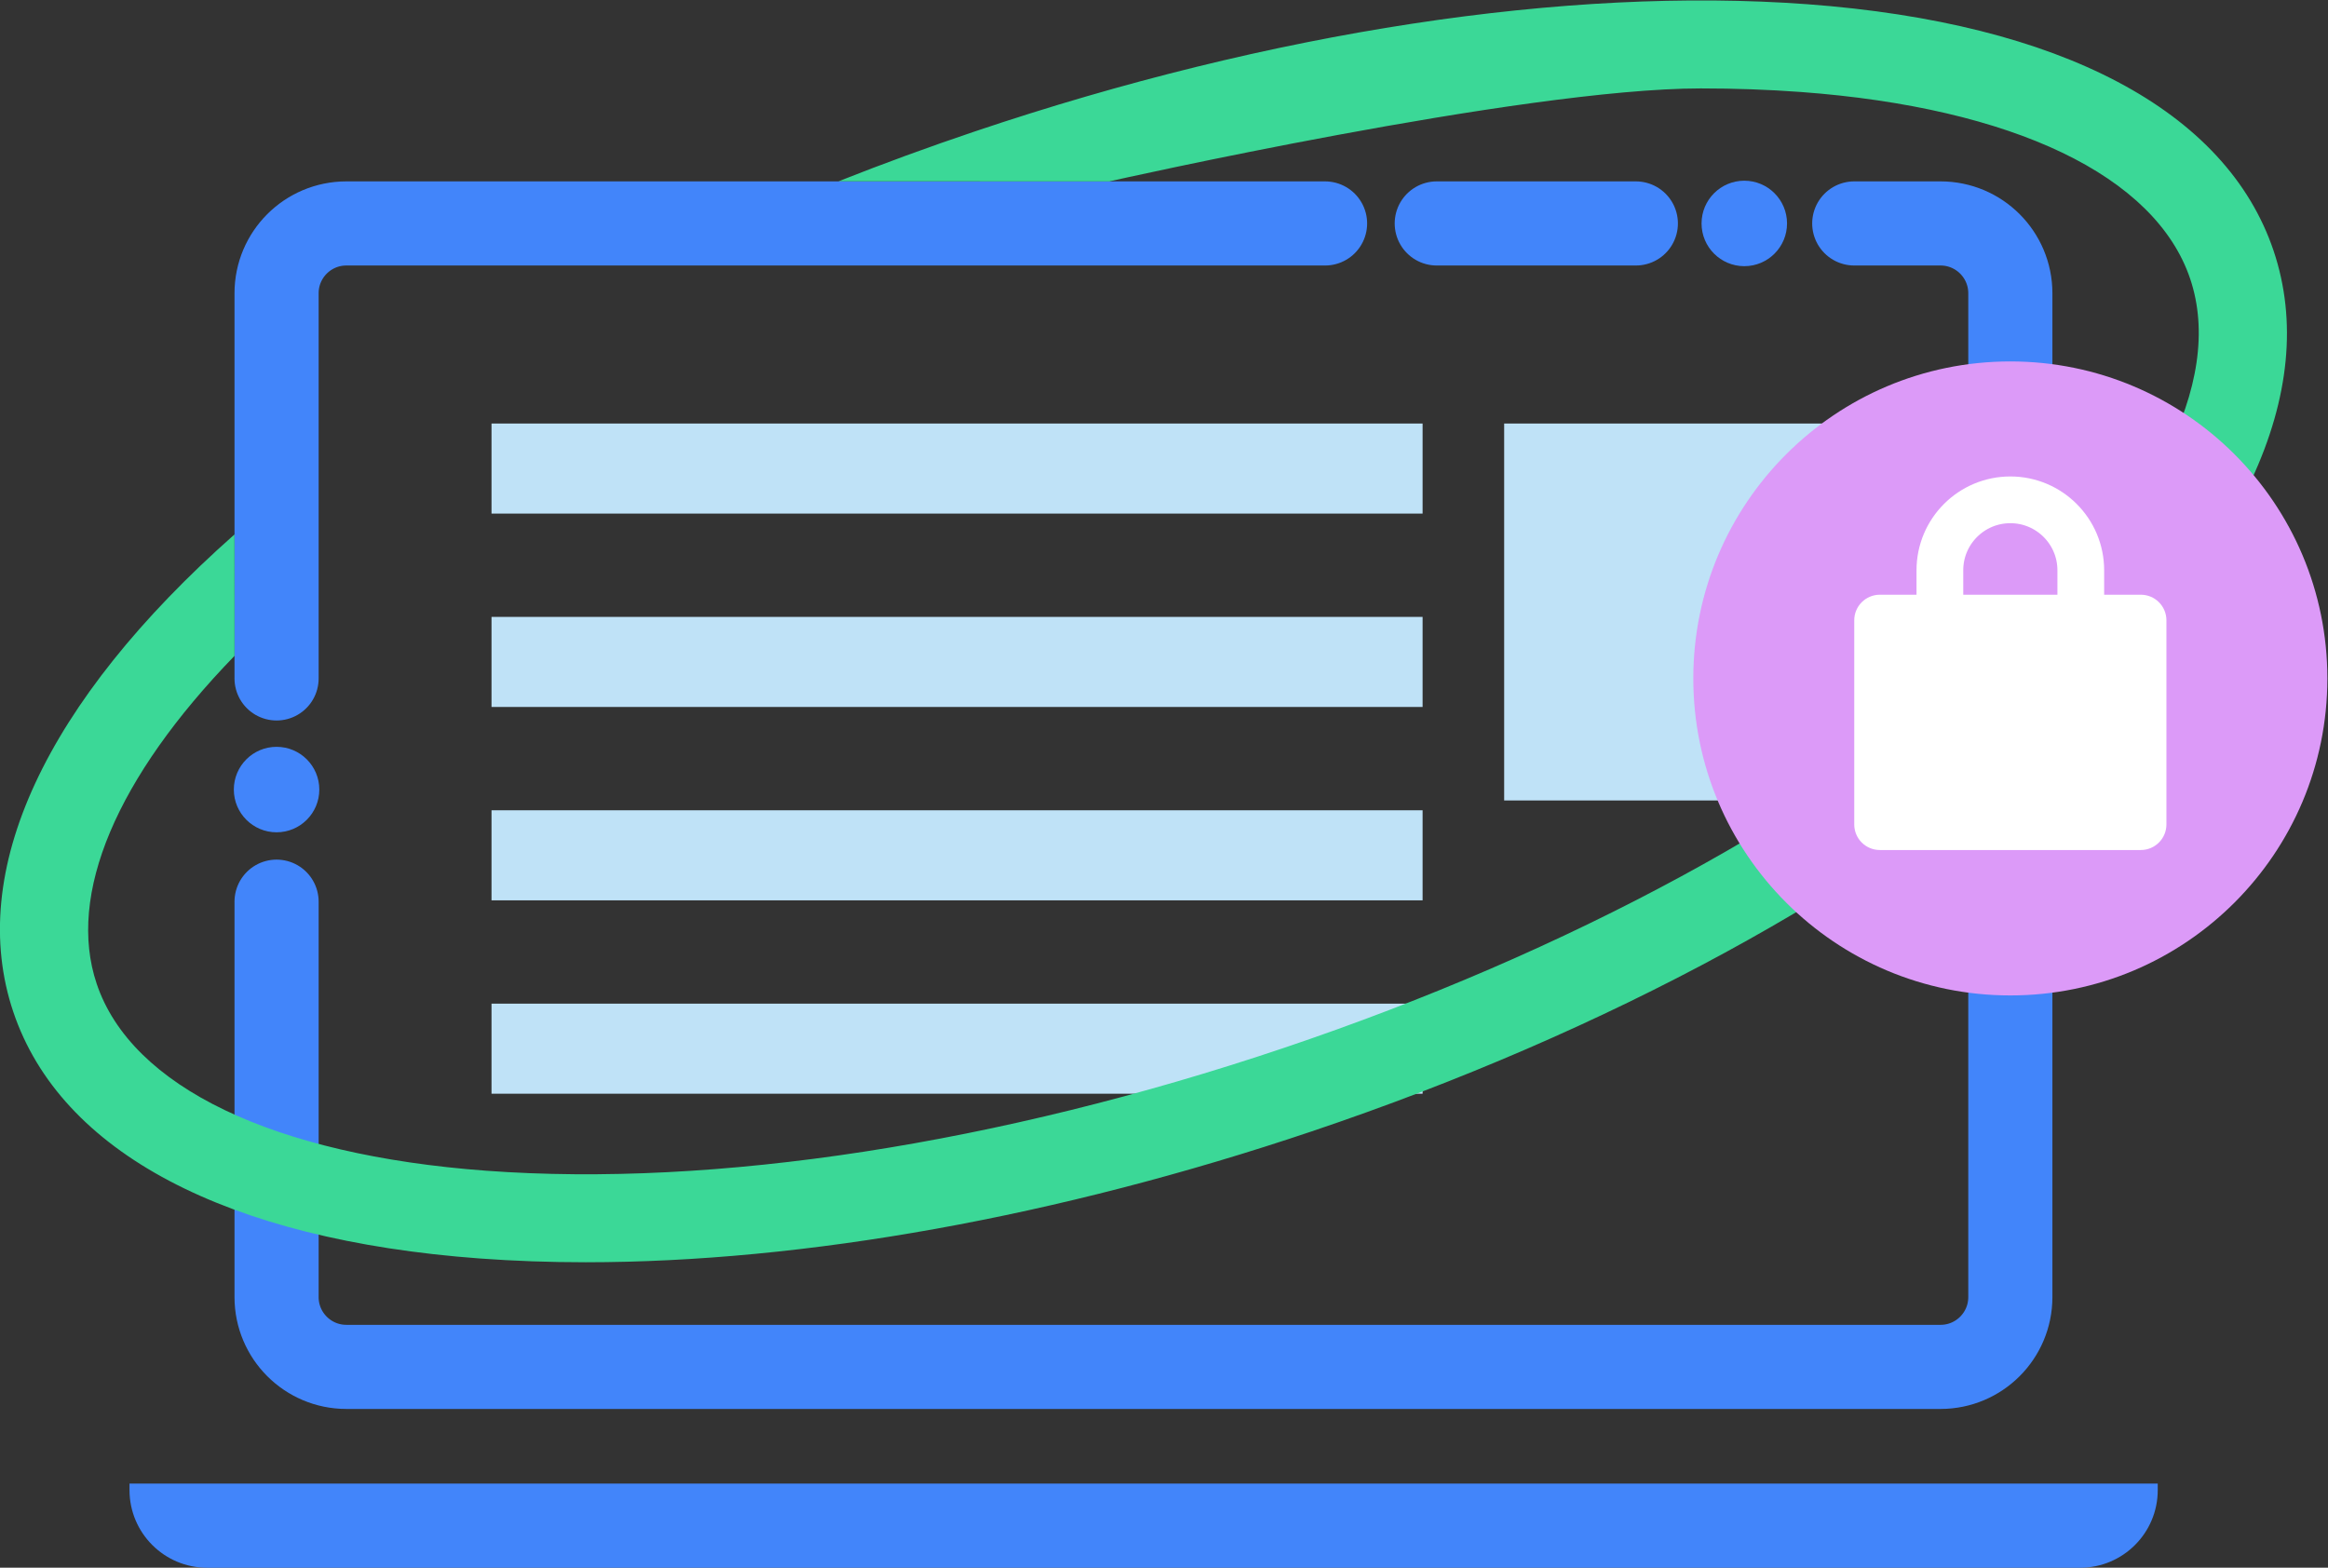 <?xml version="1.0" encoding="UTF-8" standalone="no"?>
<!-- Created with Inkscape (http://www.inkscape.org/) -->

<svg
   version="1.1"
   id="svg592"
   xml:space="preserve"
   width="928.341"
   height="625.205"
   viewBox="0 0 928.341 625.205"
   sodipodi:docname="Privacy Protection.svg"
   inkscape:version="1.1.2 (0a00cf5339, 2022-02-04)"
   xmlns:inkscape="http://www.inkscape.org/namespaces/inkscape"
   xmlns:sodipodi="http://sodipodi.sourceforge.net/DTD/sodipodi-0.dtd"
   xmlns="http://www.w3.org/2000/svg"
   xmlns:svg="http://www.w3.org/2000/svg"><rect x="0" y="0" width="928.341" height="625.205" fill="#333333" stroke="none"/><defs
     id="defs596"><clipPath
       clipPathUnits="userSpaceOnUse"
       id="clipPath606"><path
         d="M 0,600 H 800 V 0 H 0 Z"
         id="path604" /></clipPath></defs><sodipodi:namedview
     id="namedview594"
     pagecolor="#ffffff"
     bordercolor="#666666"
     borderopacity="1.0"
     inkscape:pageshadow="2"
     inkscape:pageopacity="0.0"
     inkscape:pagecheckerboard="0"
     showgrid="false"
     inkscape:zoom="1.09125"
     inkscape:cx="457.73196"
     inkscape:cy="310.19473"
     inkscape:window-width="2560"
     inkscape:window-height="1371"
     inkscape:window-x="0"
     inkscape:window-y="32"
     inkscape:window-maximized="1"
     inkscape:current-layer="g598" /><g
     id="g598"
     inkscape:groupmode="layer"
     inkscape:label="Privacy Protection"
     transform="matrix(1.333,0,0,-1.333,-76.222,710.251)"><g
       id="g600"><g
           id="g608"
           transform="translate(611.886,465.972)"><path
             d="m 0,0 h 25.812 c 11.533,0 20.882,-9.349 20.882,-20.882 v -300.333 c 0,-11.533 -9.349,-20.882 -20.882,-20.882 h -476.899 c -11.532,0 -20.882,9.349 -20.882,20.882 v 118.302"
             style="fill:none;stroke:#4285fa;stroke-width:25.168;stroke-linecap:round;stroke-linejoin:round;stroke-miterlimit:10;stroke-dasharray:none;stroke-opacity:1"
             id="path610" /></g><g
           id="g612"
           transform="translate(486.989,465.972)"><path
             d="M 0,0 H 59.56"
             style="fill:#ffffff;fill-opacity:1;fill-rule:nonzero;stroke:#4285fa;stroke-width:25.168;stroke-linecap:round;stroke-linejoin:round;stroke-miterlimit:10;stroke-dasharray:none;stroke-opacity:1"
             id="path614" /></g><g
           id="g616"
           transform="translate(139.918,329.849)"><path
             d="m 0,0 v 115.241 c 0,11.532 9.349,20.881 20.882,20.881 h 292.776"
             style="fill:none;stroke:#4285fa;stroke-width:25.168;stroke-linecap:round;stroke-linejoin:round;stroke-miterlimit:10;stroke-dasharray:none;stroke-opacity:1"
             id="path618" /></g><path
           d="m 619.925,293.338 h -112.77 v 112.77 h 112.77 z"
           style="fill:#bfe2f7;fill-opacity:1;fill-rule:nonzero;stroke:none"
           id="path620" /><path
           d="M 482.753,379.165 H 204.221 v 26.944 h 278.532 z"
           style="fill:#bfe2f7;fill-opacity:1;fill-rule:nonzero;stroke:none"
           id="path622" /><path
           d="M 482.753,321.311 H 204.221 v 26.944 h 278.532 z"
           style="fill:#bfe2f7;fill-opacity:1;fill-rule:nonzero;stroke:none"
           id="path624" /><path
           d="M 482.753,263.458 H 204.221 v 26.944 h 278.532 z"
           style="fill:#bfe2f7;fill-opacity:1;fill-rule:nonzero;stroke:none"
           id="path626" /><path
           d="M 482.753,205.604 H 204.221 v 26.944 h 278.532 z"
           style="fill:#bfe2f7;fill-opacity:1;fill-rule:nonzero;stroke:none"
           id="path628" /><g
           id="g630"
           transform="translate(127.335,336.6)"><path
             d="m 0,0 c -35.283,-36.374 -50.219,-71.416 -41.221,-98.132 10.383,-30.829 52.852,-51.205 116.517,-55.905 68.512,-5.055 153.247,7.989 238.595,36.734 85.349,28.746 160.712,69.621 212.204,115.096 47.85,42.258 69.338,84.175 58.955,115.004 -10.384,30.829 -52.853,51.206 -116.518,55.905 -9.659,0.714 -19.643,1.067 -29.904,1.067 -53.468,0 -176.917,-27.812 -176.917,-27.812 l -81.036,0.013 c 13.336,5.279 26.974,10.271 40.858,14.948 88.599,29.84 177.004,43.35 248.937,38.04 75.843,-5.599 125.395,-31.793 139.529,-73.758 14.134,-41.965 -9.475,-92.799 -66.477,-143.14 -54.062,-47.744 -132.629,-90.472 -221.227,-120.312 -75.977,-25.589 -151.823,-39.171 -217.25,-39.171 -10.868,0 -21.44,0.375 -31.687,1.131 -75.843,5.599 -125.394,31.793 -139.528,73.757 -14.108,41.889 9.389,92.617 66.169,142.868 z"
             style="fill:#3bd897;fill-opacity:1;fill-rule:nonzero;stroke:none"
             id="path632" /></g><g
           id="g634"
           transform="translate(753.422,329.849)"><path
             d="m 0,0 c 0,-52.379 -42.462,-94.841 -94.841,-94.841 -52.38,0 -94.842,42.462 -94.842,94.841 0,52.379 42.462,94.841 94.842,94.841 C -42.462,94.841 0,52.379 0,0"
             style="fill:#dc9af8;fill-opacity:1;fill-rule:nonzero;stroke:none"
             id="path636" /></g><g
           id="g638"
           transform="translate(637.505,352.794)"><path
             d="m 0,0 v 9.414 c 0,11.639 9.436,21.075 21.076,21.075 11.64,0 21.075,-9.436 21.075,-21.075 V 0"
             style="fill:none;stroke:#ffffff;stroke-width:13.982;stroke-linecap:butt;stroke-linejoin:miter;stroke-miterlimit:10;stroke-dasharray:none;stroke-opacity:1"
             id="path640" /></g><g
           id="g642"
           transform="translate(697.618,278.512)"><path
             d="m 0,0 h -78.076 c -4.228,0 -7.656,3.428 -7.656,7.656 v 61.066 c 0,4.229 3.428,7.657 7.656,7.657 H 0 c 4.229,0 7.656,-3.428 7.656,-7.657 V 7.656 C 7.656,3.428 4.229,0 0,0"
             style="fill:#ffffff;fill-opacity:1;fill-rule:nonzero;stroke:none"
             id="path644" /></g><g
           id="g646"
           transform="translate(127.132,296.599)"><path
             d="m 0,0 c 0,7.062 5.724,12.786 12.786,12.786 7.062,0 12.786,-5.724 12.786,-12.786 0,-7.061 -5.724,-12.786 -12.786,-12.786 C 5.724,-12.786 0,-7.061 0,0"
             style="fill:#4285fa;fill-opacity:1;fill-rule:nonzero;stroke:none"
             id="path648" /></g><g
           id="g650"
           transform="translate(566.207,465.972)"><path
             d="m 0,0 c 0,7.062 5.724,12.786 12.786,12.786 7.062,0 12.786,-5.724 12.786,-12.786 0,-7.062 -5.724,-12.786 -12.786,-12.786 C 5.724,-12.786 0,-7.062 0,0"
             style="fill:#4285fa;fill-opacity:1;fill-rule:nonzero;stroke:none"
             id="path652" /></g><g
           id="g654"
           transform="translate(702.679,88.965)"><path
             d="m 0,0 h -606.756 v -1.947 c 0,-12.832 10.402,-23.234 23.234,-23.234 H -23.234 C -10.402,-25.181 0,-14.779 0,-1.947 Z"
             style="fill:#4285fa;fill-opacity:1;fill-rule:nonzero;stroke:none"
             id="path656" /></g></g></g></svg>
